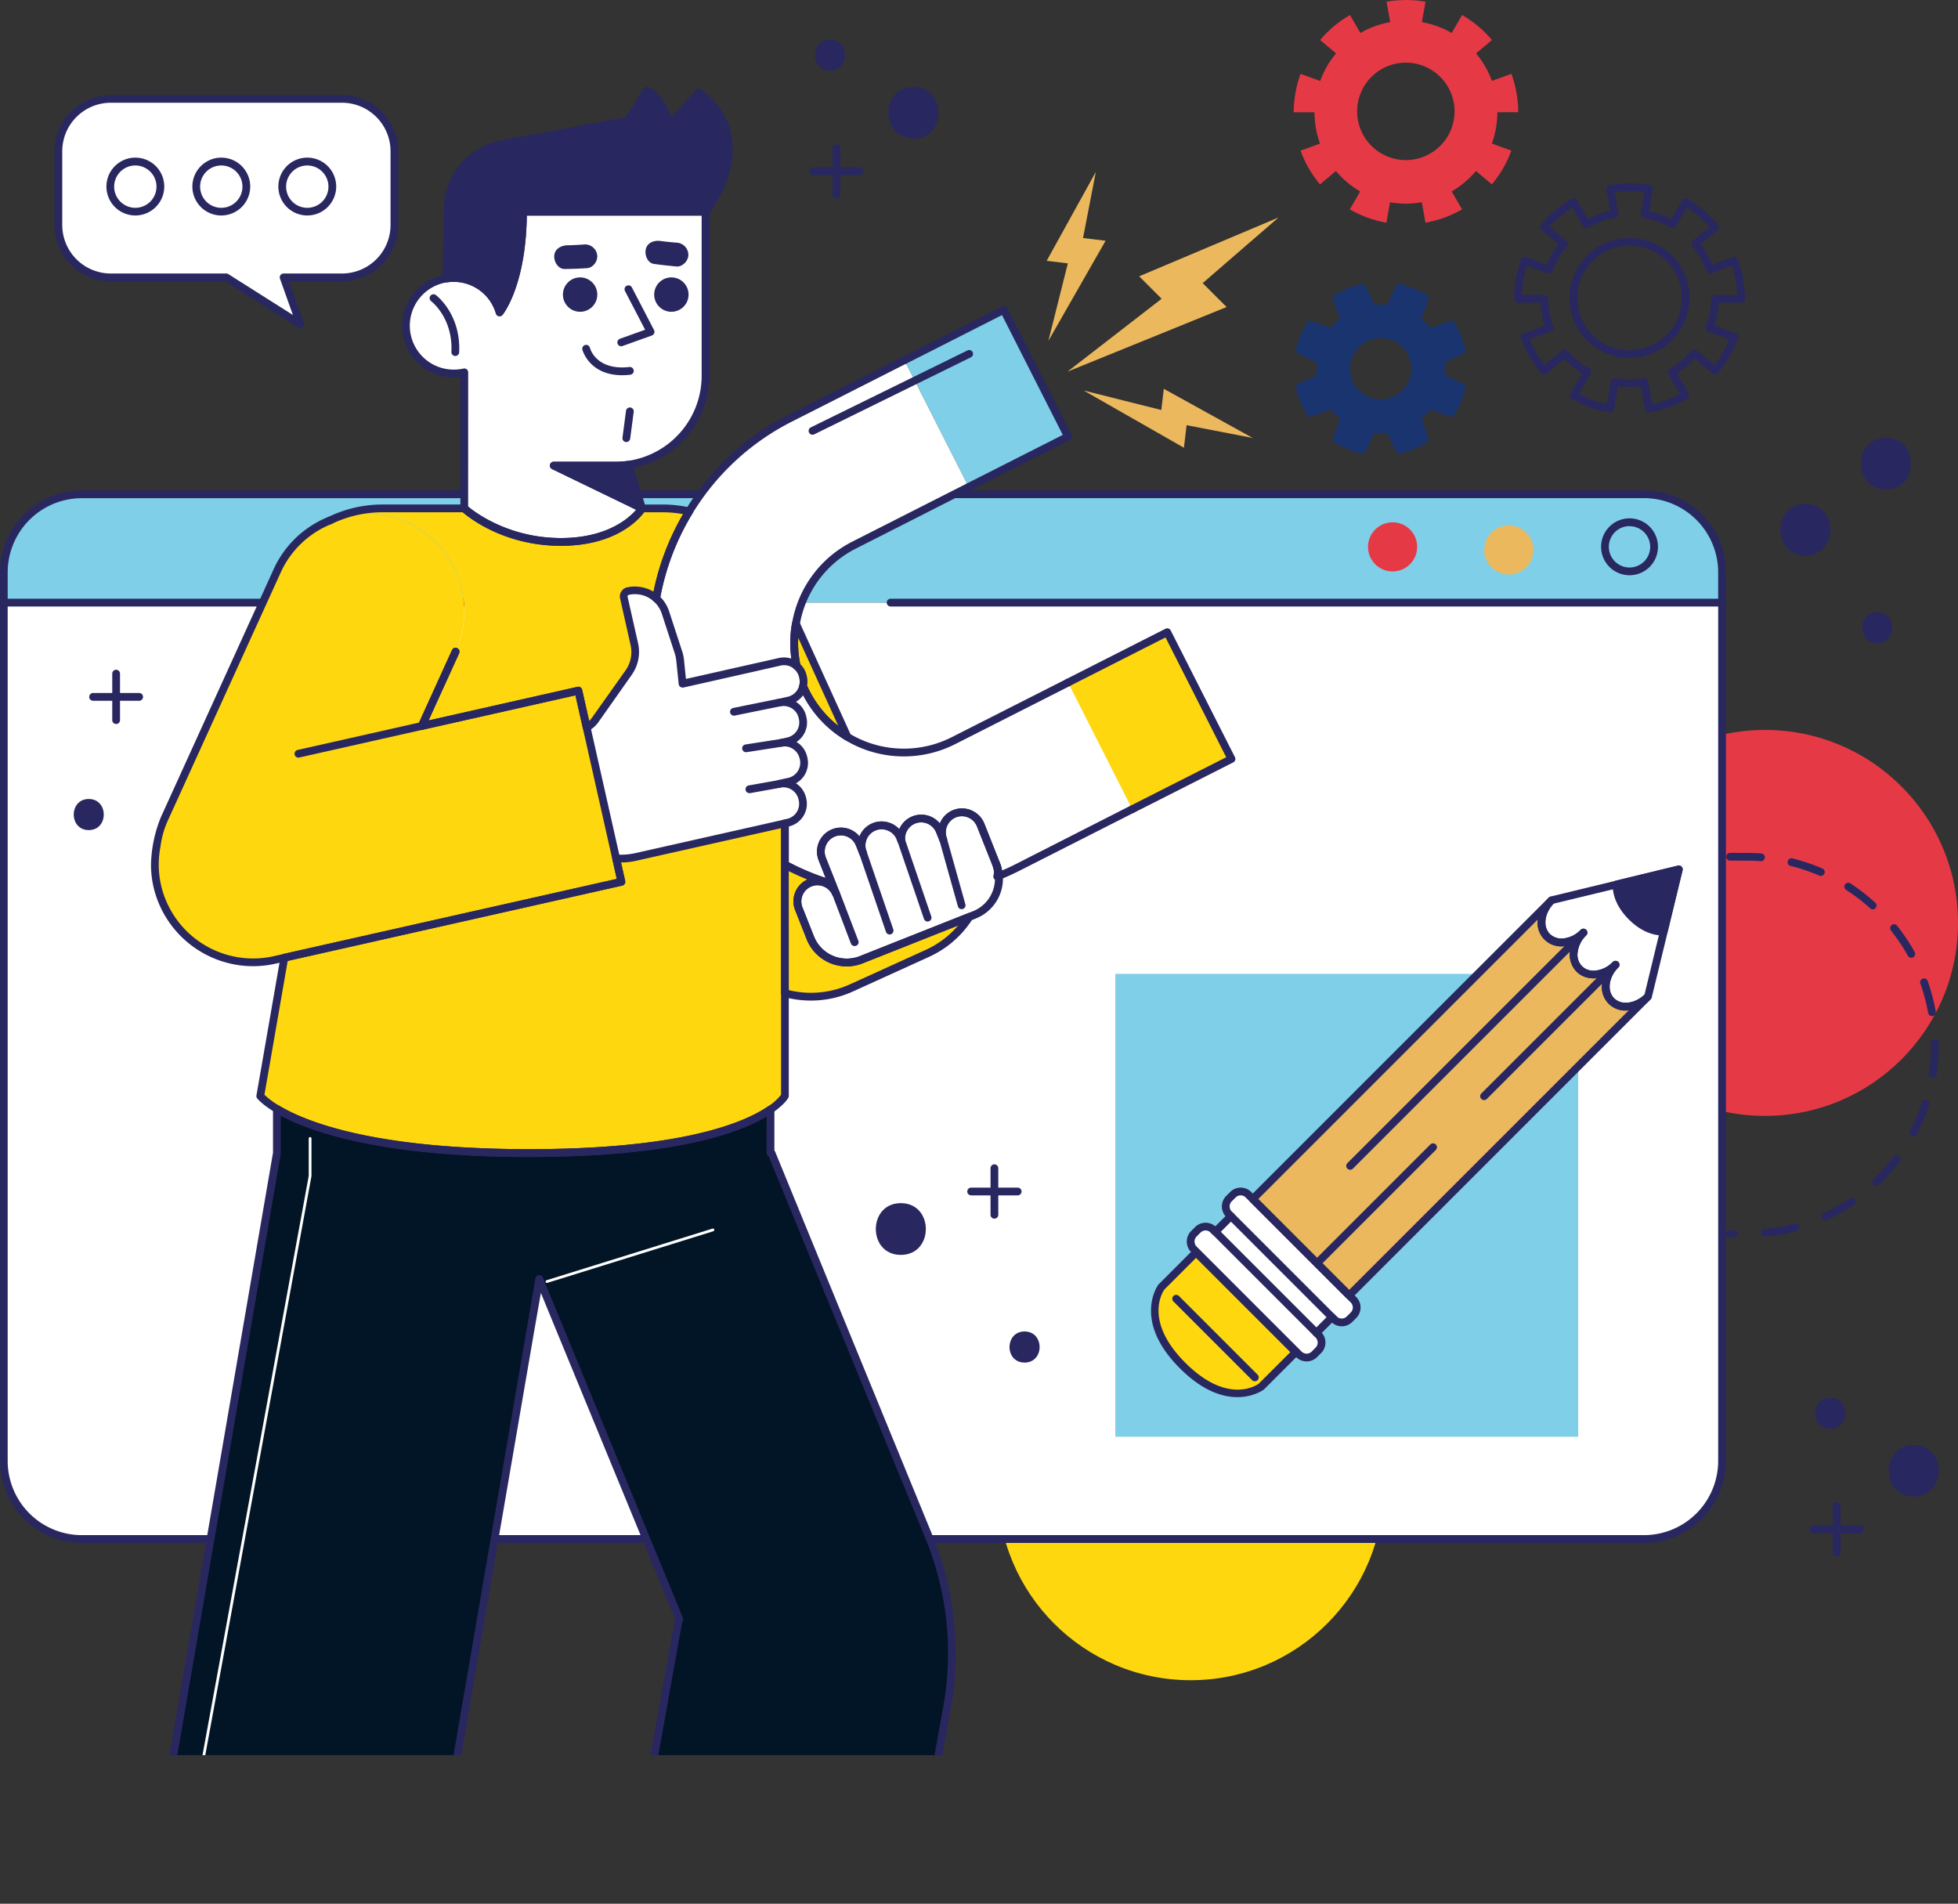 <svg xmlns="http://www.w3.org/2000/svg" xmlns:xlink="http://www.w3.org/1999/xlink" viewBox="0 0 1070.38 1040.7"><rect x="0" y="0" width="1070.38" height="1040.7" fill="#333333" stroke="none"/><defs><style>.cls-1,.cls-11{fill:none;}.cls-2{fill:#ffd70f;}.cls-3{fill:#e63946;}.cls-4{fill:#7ecfe7;}.cls-5{fill:#fff;}.cls-6{fill:#29275f;}.cls-7{fill:#ecb85e;}.cls-8{fill:#1a346f;}.cls-9{clip-path:url(#clip-path);}.cls-10{fill:#021526;}.cls-11{stroke:#fff;stroke-linecap:round;stroke-linejoin:round;stroke-width:1.5px;}</style><clipPath id="clip-path" transform="translate(-64.02 -120.54)"><polygon class="cls-1" points="1919.95 0.03 1919.95 1079.97 1919.93 1080 0 1080 0 0 1919.93 0 1919.95 0.03"/></clipPath></defs><g id="OBJECTS"><circle class="cls-2" cx="650.9" cy="813.01" r="105.49"/><circle class="cls-3" cx="964.89" cy="504.52" r="105.49"/><path class="cls-4" d="M1005.41,433.39V450H66.14V433.39a42.66,42.66,0,0,1,42.64-42.67h854A42.66,42.66,0,0,1,1005.41,433.39Z" transform="translate(-64.02 -120.54)"/><path class="cls-5" d="M1005.41,450V919.21a42.66,42.66,0,0,1-42.67,42.64h-854a42.65,42.65,0,0,1-42.64-42.64V450Z" transform="translate(-64.02 -120.54)"/><path class="cls-6" d="M962.74,964h-854A44.81,44.81,0,0,1,64,919.21V433.39a44.82,44.82,0,0,1,44.76-44.79h854a44.84,44.84,0,0,1,44.79,44.79V919.21A44.82,44.82,0,0,1,962.74,964Zm-854-571.13a40.58,40.58,0,0,0-40.52,40.55V919.21a40.57,40.57,0,0,0,40.52,40.52h854a40.58,40.58,0,0,0,40.55-40.52V433.39a40.6,40.6,0,0,0-40.55-40.55Z" transform="translate(-64.02 -120.54)"/><path class="cls-6" d="M1005.41,452.09H550.9a2.12,2.12,0,0,1,0-4.24h454.51a2.12,2.12,0,1,1,0,4.24Z" transform="translate(-64.02 -120.54)"/><path class="cls-6" d="M349,452.09H66.14a2.12,2.12,0,0,1,0-4.24H349a2.12,2.12,0,0,1,0,4.24Z" transform="translate(-64.02 -120.54)"/><circle class="cls-3" cx="761.29" cy="298.95" r="13.43"/><path class="cls-6" d="M954.84,435a15.55,15.55,0,1,1,15.55-15.54A15.56,15.56,0,0,1,954.84,435Zm0-26.85a11.31,11.31,0,1,0,11.3,11.31A11.32,11.32,0,0,0,954.84,408.19Z" transform="translate(-64.02 -120.54)"/><circle class="cls-7" cx="824.83" cy="300.65" r="13.43"/><rect class="cls-4" x="673.72" y="652.92" width="253.04" height="253.04" transform="translate(1536.47 1438.34) rotate(180)"/><path class="cls-5" d="M912.27,612.62l-.2.2c-6.1,6.1-7.11,15-2.26,19.81s13.71,3.84,19.81-2.26c-6.1,6.1-7.1,15-2.25,19.82s13.71,3.84,19.81-2.25c-6.1,6.09-7.1,15-2.26,19.8s13.72,3.85,19.82-2.24l.2-.21v0l16.84-69.48-67.47,16.36Z" transform="translate(-64.02 -120.54)"/><path class="cls-5" d="M737,785.36l-8.54,8.54-1.08-1.08a6,6,0,0,0-8.51,0L716.67,795a6,6,0,0,0,0,8.5l57.41,57.41a6,6,0,0,0,8.49,0l2.16-2.16a6,6,0,0,0,0-8.5l-1.08-1.07,8.54-8.54,1.07,1.07a6,6,0,0,0,8.51,0l2.15-2.15a6,6,0,0,0,0-8.49l-57.4-57.41a6,6,0,0,0-8.49,0l-2.16,2.15a6.05,6.05,0,0,0,0,8.51Z" transform="translate(-64.02 -120.54)"/><path class="cls-7" d="M912.06,612.81,748.88,776l52.68,52.68L964.74,665.5c-6.1,6.09-15,7.1-19.82,2.24s-3.84-13.71,2.26-19.8c-6.1,6.09-15,7.1-19.81,2.25s-3.85-13.72,2.25-19.82c-6.1,6.1-15,7.12-19.81,2.26s-3.84-13.71,2.26-19.81Z" transform="translate(-64.02 -120.54)"/><path class="cls-6" d="M947.86,604s-1.32,8.27,8.06,17.65c9.13,9.13,17.21,8.12,17.64,8.07l8.2-33.85,0-.09Z" transform="translate(-64.02 -120.54)"/><path class="cls-2" d="M717.84,805.18,699,824.05s-13.65,17.78,11.55,43,43,11.56,43,11.56l18.87-18.88Z" transform="translate(-64.02 -120.54)"/><path class="cls-6" d="M952.76,672.94a12.92,12.92,0,0,1-9.34-3.7,13.27,13.27,0,0,1-3.58-11.17,17.43,17.43,0,0,1,.81-3.61c-5.42,1.79-11.07.94-14.78-2.76a13.34,13.34,0,0,1-3.59-11.19,18,18,0,0,1,.8-3.59,18,18,0,0,1-3.59.8A12.85,12.85,0,0,1,904.72,623a19.92,19.92,0,0,1,5.85-11.63l.21-.21a2.07,2.07,0,0,1,1-.55l69.52-16.85a2.13,2.13,0,0,1,2.57,2.56L967,665.75a2.26,2.26,0,0,1-.57,1l-.2.2a19.83,19.83,0,0,1-11.64,5.83A14.41,14.41,0,0,1,952.76,672.94Zm-4.08-23.51c-5.26,5.26-6.27,12.8-2.26,16.81a9.15,9.15,0,0,0,7.7,2.38,15.6,15.6,0,0,0,8.91-4.41l15.88-65.56-65.56,15.89c-5.06,5.24-6,12.63-2,16.59a9.15,9.15,0,0,0,7.7,2.37,15.55,15.55,0,0,0,9.11-4.63,2.12,2.12,0,0,1,3,3A15.56,15.56,0,0,0,926.5,641a8.61,8.61,0,0,0,10.06,10.07,15.66,15.66,0,0,0,9.12-4.63,2.14,2.14,0,0,1,3,0,2.1,2.1,0,0,1,.62,1.5A2.07,2.07,0,0,1,948.68,649.43Z" transform="translate(-64.02 -120.54)"/><path class="cls-6" d="M778.32,864.77a8.1,8.1,0,0,1-5.74-2.38L715.17,805a8.16,8.16,0,0,1,0-11.5l2.15-2.15a8.14,8.14,0,0,1,11.07-.42l5.57-5.56a8.16,8.16,0,0,1,.41-11.08l2.16-2.15a8.14,8.14,0,0,1,11.49,0l57.4,57.41a8.14,8.14,0,0,1,0,11.49l-2.15,2.15a8.06,8.06,0,0,1-5.76,2.38h0a8.06,8.06,0,0,1-5.3-2l-5.57,5.57a8.16,8.16,0,0,1-.42,11.07l-2.16,2.15A8.11,8.11,0,0,1,778.32,864.77Zm-55.24-71.59a3.9,3.9,0,0,0-2.76,1.15l-2.15,2.15a3.91,3.91,0,0,0,0,5.5l57.41,57.41a3.89,3.89,0,0,0,5.49,0l2.16-2.16a3.9,3.9,0,0,0,0-5.5l-1.08-1.07a2.14,2.14,0,0,1,0-3l8.54-8.54a2.12,2.12,0,0,1,3,0l1.07,1.07a3.86,3.86,0,0,0,2.75,1.13h0a3.84,3.84,0,0,0,2.76-1.14l2.15-2.15a3.88,3.88,0,0,0,0-5.49L745,775.13a3.88,3.88,0,0,0-5.48,0l-2.16,2.15a3.91,3.91,0,0,0,0,5.51l1.08,1.08a2.12,2.12,0,0,1,0,3l-8.53,8.54a2.12,2.12,0,0,1-1.5.62h0a2.12,2.12,0,0,1-1.5-.62l-1.08-1.08A3.87,3.87,0,0,0,723.08,793.18Z" transform="translate(-64.02 -120.54)"/><path class="cls-6" d="M801.56,830.8a2.07,2.07,0,0,1-1.5-.62L747.37,777.5a2.14,2.14,0,0,1,0-3L910.56,611.31a2.13,2.13,0,0,1,2.88-.11h0a2.16,2.16,0,0,1,.74,1.53,2.11,2.11,0,0,1-.62,1.58c-5.26,5.26-6.27,12.8-2.26,16.81a9.15,9.15,0,0,0,7.7,2.37,15.55,15.55,0,0,0,9.11-4.63,2.12,2.12,0,0,1,3,3A15.56,15.56,0,0,0,926.5,641a9.15,9.15,0,0,0,2.37,7.7c4,4,11.55,3,16.81-2.26a2.14,2.14,0,0,1,3,0,2.1,2.1,0,0,1,.62,1.5,2.07,2.07,0,0,1-.62,1.5c-5.26,5.26-6.27,12.8-2.26,16.81s11.56,3,16.82-2.24a2.12,2.12,0,0,1,3.62,1.5,2.15,2.15,0,0,1-.62,1.5L803.06,830.18A2.1,2.1,0,0,1,801.56,830.8ZM751.88,776l49.68,49.68L954.4,672.84a12.81,12.81,0,0,1-14.56-14.77,17.43,17.43,0,0,1,.81-3.61c-5.42,1.79-11.07.94-14.78-2.76a13.34,13.34,0,0,1-3.59-11.19,18,18,0,0,1,.8-3.59,18,18,0,0,1-3.59.8,12.83,12.83,0,0,1-14.79-14.55Z" transform="translate(-64.02 -120.54)"/><path class="cls-6" d="M972.48,631.88c-3.1,0-10.28-1-18.06-8.75-10-10-8.72-19.1-8.65-19.48a2.11,2.11,0,0,1,1.59-1.73l33.93-8.22a2.12,2.12,0,0,1,2,.59,2.15,2.15,0,0,1,.5,2.07l-8.21,33.84a2.1,2.1,0,0,1-1.82,1.61A11.55,11.55,0,0,1,972.48,631.88Zm-22.56-26.21c.11,2.5,1.16,8.12,7.5,14.46s11.88,7.36,14.46,7.49l7-29Z" transform="translate(-64.02 -120.54)"/><path class="cls-6" d="M740.46,884.29c-8.07,0-19-3.3-31.44-15.76-26.21-26.22-11.88-45.58-11.73-45.78l19.05-19.07a2.12,2.12,0,0,1,3,0l54.54,54.53a2.12,2.12,0,0,1,0,3L755,880.09C754.8,880.26,749.36,884.29,740.46,884.29Zm-39.87-58.86c-1.1,1.54-11.33,17.34,11.43,40.09s38.56,12.55,40.1,11.45l17.26-17.26-51.54-51.53Z" transform="translate(-64.02 -120.54)"/><path class="cls-6" d="M875.33,721.91a2.12,2.12,0,0,1-1.5-3.62l71.85-71.86a2.12,2.12,0,0,1,3,3l-71.85,71.86A2.15,2.15,0,0,1,875.33,721.91Z" transform="translate(-64.02 -120.54)"/><path class="cls-6" d="M784,813.24a2.12,2.12,0,0,1-1.5-3.62l63.44-63.44a2.12,2.12,0,0,1,3,3L785.5,812.62A2.15,2.15,0,0,1,784,813.24Z" transform="translate(-64.02 -120.54)"/><path class="cls-6" d="M802.11,760a2.12,2.12,0,0,1-1.51-3.62L928.12,628.87a2.12,2.12,0,0,1,3,3L803.61,759.39A2.15,2.15,0,0,1,802.11,760Z" transform="translate(-64.02 -120.54)"/><path class="cls-6" d="M793.27,843.81a2.15,2.15,0,0,1-1.5-.62l-56.33-56.33a2.12,2.12,0,0,1,3-3l56.33,56.33a2.12,2.12,0,0,1-1.5,3.62Z" transform="translate(-64.02 -120.54)"/><path class="cls-6" d="M783.67,851.28a2.15,2.15,0,0,1-1.51-.62l-56.33-56.34a2.12,2.12,0,0,1,3-3l56.34,56.34a2.12,2.12,0,0,1-1.5,3.62Z" transform="translate(-64.02 -120.54)"/><path class="cls-6" d="M750,875.62a2.15,2.15,0,0,1-1.5-.62l-43-43a2.12,2.12,0,0,1,3-3l43,43a2.12,2.12,0,0,1-1.5,3.62Z" transform="translate(-64.02 -120.54)"/><path class="cls-8" d="M854,322.12a35.17,35.17,0,0,0-.18-3.58v0a72.79,72.79,0,0,0,11.59-5.65,47.74,47.74,0,0,0-7.1-17.13,75.72,75.72,0,0,0-12.19,4.19,36.76,36.76,0,0,0-5.1-5.11,73.45,73.45,0,0,0,4.2-12.18,47.32,47.32,0,0,0-17.14-7.08,75.68,75.68,0,0,0-5.64,11.57c-1.2-.12-2.4-.18-3.61-.18a36.06,36.06,0,0,0-3.61.18,75.68,75.68,0,0,0-5.64-11.57,47.32,47.32,0,0,0-17.14,7.08,73.45,73.45,0,0,0,4.2,12.18,36.22,36.22,0,0,0-5.1,5.11,74.47,74.47,0,0,0-12.19-4.19,47.39,47.39,0,0,0-7.1,17.13,73.58,73.58,0,0,0,11.58,5.65c-.11,1.17-.17,2.39-.17,3.6s.06,2.44.17,3.61a75.37,75.37,0,0,0-11.58,5.65,47.31,47.31,0,0,0,7.1,17.13,74.47,74.47,0,0,0,12.19-4.19,36.76,36.76,0,0,0,5.1,5.11,73.45,73.45,0,0,0-4.2,12.18,47.72,47.72,0,0,0,17.14,7.1,75.83,75.83,0,0,0,5.64-11.59,36.06,36.06,0,0,0,3.61.18c1.21,0,2.41-.06,3.61-.18a75.83,75.83,0,0,0,5.64,11.59,47.72,47.72,0,0,0,17.14-7.1,73.45,73.45,0,0,0-4.2-12.18,37.32,37.32,0,0,0,5.1-5.11,75.72,75.72,0,0,0,12.19,4.19,47.67,47.67,0,0,0,7.1-17.13,74.54,74.54,0,0,0-11.59-5.65A35.62,35.62,0,0,0,854,322.12Zm-51.93,0a16.76,16.76,0,1,1,16.76,16.77A16.77,16.77,0,0,1,802.05,322.12Z" transform="translate(-64.02 -120.54)"/><path class="cls-6" d="M944.26,346.09a2.33,2.33,0,0,1-.37,0,63,63,0,0,1-20.6-7.51,2.08,2.08,0,0,1-1-1.28,2.13,2.13,0,0,1,.21-1.62l6.36-11a48.7,48.7,0,0,1-9.7-8l-9.7,8.14a2.19,2.19,0,0,1-1.55.49,2.14,2.14,0,0,1-1.44-.76,63.17,63.17,0,0,1-10.93-19,2.11,2.11,0,0,1,1.27-2.71l11.68-4.26A47.82,47.82,0,0,1,906.19,286H893.81a2.09,2.09,0,0,1-1.5-.63,2.13,2.13,0,0,1-.62-1.51,64.27,64.27,0,0,1,3.86-21.58,2.12,2.12,0,0,1,2.72-1.26l11.38,4.14a48.31,48.31,0,0,1,6.3-11.14l-9.21-7.74a2.12,2.12,0,0,1-.27-3,61.55,61.55,0,0,1,16.81-14.08,2.11,2.11,0,0,1,2.9.77l5.94,10.26a47.78,47.78,0,0,1,12.1-4.43l-2.05-11.66a2.14,2.14,0,0,1,1.81-2.47l1.64-.24a35.22,35.22,0,0,1,3.8-.47l5.32-.26,5.51.26a35.28,35.28,0,0,1,3.82.47c.55.08,1.09.17,1.64.24a2.13,2.13,0,0,1,1.43.86,2.1,2.1,0,0,1,.37,1.61l-2,11.66a47.85,47.85,0,0,1,12.09,4.43L983.5,230a2.12,2.12,0,0,1,2.9-.77,61.55,61.55,0,0,1,16.81,14.08,2.1,2.1,0,0,1-.27,3l-9.21,7.74a47.59,47.59,0,0,1,6.3,11.14l11.38-4.14a2.12,2.12,0,0,1,2.72,1.26,64.27,64.27,0,0,1,3.86,21.58,2.12,2.12,0,0,1-.61,1.51,2.09,2.09,0,0,1-1.51.63h-12.38a47.81,47.81,0,0,1-2.3,12.48l11.68,4.26a2.11,2.11,0,0,1,1.26,2.71,63.14,63.14,0,0,1-10.92,19,2.11,2.11,0,0,1-3,.27l-9.71-8.14a48.93,48.93,0,0,1-9.69,8l6.35,11a2.11,2.11,0,0,1-.77,2.9,63.21,63.21,0,0,1-20.6,7.51,2.13,2.13,0,0,1-2.47-1.72l-2.21-12.6a48,48,0,0,1-12.56,0l-2.21,12.6a2.11,2.11,0,0,1-.87,1.37A2.16,2.16,0,0,1,944.26,346.09Zm-17-10.19a58.82,58.82,0,0,0,15.27,5.56l2.2-12.51a2.12,2.12,0,0,1,2.46-1.72,44.11,44.11,0,0,0,15.29,0,2.11,2.11,0,0,1,2.45,1.72l2.2,12.51a58.76,58.76,0,0,0,15.28-5.56L976.1,325a2.13,2.13,0,0,1-.22-1.62,2.16,2.16,0,0,1,1-1.29,44.49,44.49,0,0,0,11.8-9.78,2.11,2.11,0,0,1,3-.25l9.62,8.07a59,59,0,0,0,8.1-14.09l-11.61-4.23a2.16,2.16,0,0,1-1.21-1.11,2.14,2.14,0,0,1,0-1.63,44.12,44.12,0,0,0,2.8-15.14,2.12,2.12,0,0,1,2.12-2.11h12.26a59.74,59.74,0,0,0-2.85-16l-11.33,4.13a2.1,2.1,0,0,1-1.63-.07,2.16,2.16,0,0,1-1.1-1.22,44,44,0,0,0-7.62-13.52,2.11,2.11,0,0,1,.27-3l9.14-7.68A57.61,57.61,0,0,0,986.09,234l-5.9,10.2a2.12,2.12,0,0,1-2.91.77,43.8,43.8,0,0,0-14.63-5.36,2.12,2.12,0,0,1-1.72-2.46l2-11.56a28.25,28.25,0,0,0-2.92-.35l-5.3-.26-5.11.26a28.4,28.4,0,0,0-2.91.35l2,11.56a2.13,2.13,0,0,1-.36,1.59,2.1,2.1,0,0,1-1.37.87A43.88,43.88,0,0,0,932.4,245a2.13,2.13,0,0,1-2.91-.77l-5.9-10.2a57.61,57.61,0,0,0-12.48,10.42l9.14,7.68a2.11,2.11,0,0,1,.28,3,44.1,44.1,0,0,0-7.63,13.52,2.14,2.14,0,0,1-1.09,1.22,2.17,2.17,0,0,1-1.64.07l-11.33-4.13a60.2,60.2,0,0,0-2.85,16h12.26a2.13,2.13,0,0,1,2.13,2.11,43.61,43.61,0,0,0,2.8,15.14,2.1,2.1,0,0,1-.06,1.63,2.18,2.18,0,0,1-1.2,1.11L900.3,306a59.34,59.34,0,0,0,8.1,14.09L918,312a2.12,2.12,0,0,1,3,.25,44.69,44.69,0,0,0,11.81,9.78,2.13,2.13,0,0,1,.78,2.91Zm27.57-19.67a32.81,32.81,0,1,1,32.82-32.82A32.85,32.85,0,0,1,954.84,316.23Zm0-61.37a28.57,28.57,0,1,0,28.58,28.55A28.59,28.59,0,0,0,954.84,254.86Z" transform="translate(-64.02 -120.54)"/><path class="cls-3" d="M882.58,181.89H894a62.63,62.63,0,0,0-3.75-21l-10.65,3.89a49.87,49.87,0,0,0-8.68-15.05l8.7-7.3a60.79,60.79,0,0,0-16.32-13.67l-5.67,9.81a50,50,0,0,0-16.32-5.93l2-11.16c-1.79-.25-3.53-.61-5.31-.71l-5.34-.26-5.34.26c-1.79.1-3.55.46-5.31.71l2,11.16a50.12,50.12,0,0,0-16.32,5.93l-5.67-9.81a60.64,60.64,0,0,0-16.32,13.67l8.71,7.3a49.66,49.66,0,0,0-8.68,15.05L775,160.92a62.39,62.39,0,0,0-3.76,21h11.39a50.07,50.07,0,0,0,3,17.12L775,202.89a61.52,61.52,0,0,0,10.62,18.44l8.71-7.31a50.43,50.43,0,0,0,13.28,11.17L801.92,235a62.21,62.21,0,0,0,20,7.28l2-11.19a49.37,49.37,0,0,0,17.37,0l2,11.19a62.24,62.24,0,0,0,20-7.28l-5.69-9.83A50,50,0,0,0,870.89,214l8.7,7.31a61.55,61.55,0,0,0,10.63-18.44L879.57,199A50.07,50.07,0,0,0,882.58,181.89Zm-50,26.16a26.63,26.63,0,1,1,26.61-26.64A26.64,26.64,0,0,1,832.6,208.05Z" transform="translate(-64.02 -120.54)"/><polygon class="cls-7" points="698.91 118.9 657.47 154.77 670.55 167.84 583.58 203.15 635.03 163.32 622.75 151.05 698.91 118.9"/><polygon class="cls-7" points="684.82 239.42 648.68 232.43 647.21 244.76 592.46 213.49 634.85 224.13 636.23 212.55 684.82 239.42"/><polygon class="cls-7" points="599.05 93.99 592.06 130.13 604.39 131.61 573.12 186.35 583.76 143.97 572.18 142.58 599.05 93.99"/><path class="cls-5" d="M279.66,203.23v40.3A28.73,28.73,0,0,1,251,272.17H219.07l9.15,25.66-40.51-25.66H124.57a28.73,28.73,0,0,1-28.64-28.64v-40.3a28.73,28.73,0,0,1,28.64-28.64H251A28.73,28.73,0,0,1,279.66,203.23Z" transform="translate(-64.02 -120.54)"/><path class="cls-6" d="M228.22,300a2.13,2.13,0,0,1-1.14-.33l-40-25.33H124.57a30.8,30.8,0,0,1-30.76-30.76v-40.3a30.8,30.8,0,0,1,30.76-30.76H251a30.8,30.8,0,0,1,30.77,30.76v40.3A30.8,30.8,0,0,1,251,274.29H222.08l8.14,22.83a2.13,2.13,0,0,1-.68,2.37A2.08,2.08,0,0,1,228.22,300ZM124.57,176.71a26.55,26.55,0,0,0-26.52,26.52v40.3a26.55,26.55,0,0,0,26.52,26.52h63.14a2,2,0,0,1,1.13.33l35.31,22.36-7.08-19.86a2.13,2.13,0,0,1,2-2.83H251a26.55,26.55,0,0,0,26.52-26.52v-40.3A26.55,26.55,0,0,0,251,176.71Z" transform="translate(-64.02 -120.54)"/><path class="cls-6" d="M138,238.33a15.81,15.81,0,1,1,15.82-15.81A15.82,15.82,0,0,1,138,238.33ZM138,211a11.57,11.57,0,1,0,11.57,11.57A11.58,11.58,0,0,0,138,211Z" transform="translate(-64.02 -120.54)"/><path class="cls-6" d="M185,238.33a15.81,15.81,0,1,1,15.81-15.81A15.83,15.83,0,0,1,185,238.33ZM185,211a11.57,11.57,0,1,0,11.56,11.57A11.58,11.58,0,0,0,185,211Z" transform="translate(-64.02 -120.54)"/><path class="cls-6" d="M232,238.33a15.81,15.81,0,1,1,15.81-15.81A15.82,15.82,0,0,1,232,238.33ZM232,211a11.57,11.57,0,1,0,11.57,11.57A11.58,11.58,0,0,0,232,211Z" transform="translate(-64.02 -120.54)"/><path class="cls-6" d="M607.63,786.72a2.12,2.12,0,0,1-2.12-2.13V759.16a2.12,2.12,0,0,1,4.24,0v25.43A2.12,2.12,0,0,1,607.63,786.72Z" transform="translate(-64.02 -120.54)"/><path class="cls-6" d="M620.35,774H594.92a2.12,2.12,0,1,1,0-4.24h25.43a2.12,2.12,0,0,1,0,4.24Z" transform="translate(-64.02 -120.54)"/><path class="cls-6" d="M127.51,516.33a2.12,2.12,0,0,1-2.12-2.12V488.78a2.12,2.12,0,1,1,4.24,0v25.43A2.12,2.12,0,0,1,127.51,516.33Z" transform="translate(-64.02 -120.54)"/><path class="cls-6" d="M140.23,503.62H114.79a2.13,2.13,0,0,1,0-4.25h25.44a2.13,2.13,0,0,1,0,4.25Z" transform="translate(-64.02 -120.54)"/><path class="cls-6" d="M112.54,557.32c-10.92,0-10.94,17,0,17S123.48,557.32,112.54,557.32Z" transform="translate(-64.02 -120.54)"/><path class="cls-6" d="M1068.09,971.41a2.12,2.12,0,0,1-2.12-2.12V943.86a2.12,2.12,0,0,1,4.24,0v25.43A2.12,2.12,0,0,1,1068.09,971.41Z" transform="translate(-64.02 -120.54)"/><path class="cls-6" d="M1080.8,958.7h-25.43a2.13,2.13,0,0,1,0-4.25h25.43a2.13,2.13,0,1,1,0,4.25Z" transform="translate(-64.02 -120.54)"/><path class="cls-6" d="M1064.59,884.59c-10.92,0-10.94,17,0,17S1075.54,884.59,1064.59,884.59Z" transform="translate(-64.02 -120.54)"/><path class="cls-6" d="M1110.21,910.39c-18.2,0-18.23,28.29,0,28.29S1128.45,910.39,1110.21,910.39Z" transform="translate(-64.02 -120.54)"/><path class="cls-6" d="M1090.26,455.15c-10.93,0-11,17,0,17S1101.2,455.15,1090.26,455.15Z" transform="translate(-64.02 -120.54)"/><path class="cls-6" d="M1050.93,396c-18.21,0-18.24,28.29,0,28.29S1069.16,396,1050.93,396Z" transform="translate(-64.02 -120.54)"/><path class="cls-6" d="M1095,359.82c-18.21,0-18.24,28.3,0,28.3S1113.21,359.82,1095,359.82Z" transform="translate(-64.02 -120.54)"/><path class="cls-6" d="M624.12,848.4c-10.93,0-11,17,0,17S635.06,848.4,624.12,848.4Z" transform="translate(-64.02 -120.54)"/><path class="cls-6" d="M556.47,778.25c-18.21,0-18.24,28.29,0,28.29S574.71,778.25,556.47,778.25Z" transform="translate(-64.02 -120.54)"/><g class="cls-9"><polygon class="cls-2" points="638.1 345.59 673.23 414.86 618.9 442.39 583.78 373.14 638.1 345.59"/><path class="cls-5" d="M682.92,562.94l-62.55,31.73q-5.11,2.61-10.36,4.72a20.49,20.49,0,0,0-.87-4.74,10.41,10.41,0,0,0-.41-1.27l-.17-.43-8.51-21.44a10.79,10.79,0,0,0-5-5.59,10.95,10.95,0,0,0-15.45,13.49l-1.79-4.48a11,11,0,0,0-21.11,5l-.52-1.3a11,11,0,0,0-14.23-6.14,11,11,0,0,0-6.16,14.23L533.91,582a11,11,0,0,0-20.39,8.1l5.42,13.68a135.46,135.46,0,0,1-25.86-10.64v-22.5l1.7-.39a10.57,10.57,0,0,0,8-12.6l-.13-.59a9.69,9.69,0,0,0-.52-1.63,10.57,10.57,0,0,0-9-6.58,9.89,9.89,0,0,0-3.05.22l3.05-.67,2.33-.53a10.55,10.55,0,0,0,8-12.57l-.15-.61a10.57,10.57,0,0,0-10.14-8.23,12.71,12.71,0,0,0-1.83.13l1.83-.41,1.81-.42a10.56,10.56,0,0,0,7.94-12.58l-.13-.63a10.56,10.56,0,0,0-9.62-8.18,10.42,10.42,0,0,0-3,.24l3-.68,2-.45a10.47,10.47,0,0,0,7.93-7.88c.5,1.15,1,2.31,1.63,3.46a60,60,0,0,0,80.59,26.36l62.54-31.71Z" transform="translate(-64.02 -120.54)"/><polygon class="cls-4" points="548.74 169.38 583.89 238.65 529.54 266.2 494.42 196.93 548.74 169.38"/><path class="cls-5" d="M610,599.39a21.39,21.39,0,0,1-13.45,21.31l-2.63,1-40.67,16.13-18.48,7.33a21.4,21.4,0,0,1-27.77-12l-2-5.07-4.29-10.84a11,11,0,0,1,20.22-8.51l-2-5-5.42-13.68a11,11,0,0,1,20.39-8.1l1.87,4.72a11,11,0,0,1,6.16-14.23,11,11,0,0,1,14.23,6.14l.52,1.3a11,11,0,0,1,21.11-5l1.79,4.48A10.95,10.95,0,0,1,595,565.92a10.79,10.79,0,0,1,5,5.59L608.56,593c.21.56.41,1.13.58,1.7a10.67,10.67,0,0,1,.35,2.74,11.65,11.65,0,0,1-.24,2.3A8,8,0,0,0,610,599.39Z" transform="translate(-64.02 -120.54)"/><path class="cls-5" d="M610,599.39a8,8,0,0,1-.76.3,11.65,11.65,0,0,0,.24-2.3,10.67,10.67,0,0,0-.35-2.74A20.49,20.49,0,0,1,610,599.39Z" transform="translate(-64.02 -120.54)"/><path class="cls-5" d="M609.14,594.65c-.17-.57-.37-1.14-.58-1.7l.17.43A10.41,10.41,0,0,1,609.14,594.65Z" transform="translate(-64.02 -120.54)"/><path class="cls-2" d="M553.26,637.87l40.67-16.13a53,53,0,0,1-22.92,20l-41.59,18.91a53.08,53.08,0,0,1-36.34,2.83V593.12a135.46,135.46,0,0,0,25.86,10.64l2,5a11,11,0,0,0-20.22,8.51L505,628.14l2,5.07a21.4,21.4,0,0,0,27.77,12Z" transform="translate(-64.02 -120.54)"/><path class="cls-5" d="M593.56,386.74,531,418.47a60.11,60.11,0,0,0-31.47,66.18,10.38,10.38,0,0,0-6.46-2.59,11.22,11.22,0,0,0-2.74.24l-53.19,12-1.35-13.1a19.71,19.71,0,0,0-.87-4l-7.1-21.77a17.31,17.31,0,0,0-5.09-7.74,138.22,138.22,0,0,1,17.37-46.42c.24-.4.46-.79.72-1.18a136.75,136.75,0,0,1,55.06-50.86l62.55-31.73Z" transform="translate(-64.02 -120.54)"/><path class="cls-10" d="M571.86,960.77a167,167,0,0,1,9.88,93l-18.89,105.38H407.57l27.49-153.3.3-.11v0L370.53,848.14,358.82,819.7,354,848.14l-53.45,311H145.2l70.18-408.26V726.7c15.22,9.21,53,24.16,138,24.16,84,0,118.48-14.62,131.82-23.83v23.83h.57Z" transform="translate(-64.02 -120.54)"/><path class="cls-2" d="M499.15,461.37l28.21,62A59.69,59.69,0,0,1,504.66,499c-.59-1.15-1.13-2.31-1.63-3.46v0a10.08,10.08,0,0,0,0-4.7l-.13-.59a10.29,10.29,0,0,0-3.37-5.59,0,0,0,0,1,0,0A59.31,59.31,0,0,1,499.15,461.37Z" transform="translate(-64.02 -120.54)"/><path class="cls-5" d="M502.74,557.63a10.57,10.57,0,0,1-8,12.6l-1.7.39-24.77,5.57-.52-.46q-.33.36-.63.72L437,583.26l-25.24,5.68a37.23,37.23,0,0,1-10.88.81l-16.11-71.56a13.16,13.16,0,0,0,4.7-4.11l9.77-13.84,5.77-8.16,2.72-3.88a19.44,19.44,0,0,0,3.09-15.49L405,447.22a3,3,0,0,1,2.22-3.52,16.76,16.76,0,0,1,3.89-.44,17.55,17.55,0,0,1,11.6,4.4,17.31,17.31,0,0,1,5.09,7.74l7.1,21.77a19.71,19.71,0,0,1,.87,4l1.35,13.1,53.19-12a11.22,11.22,0,0,1,2.74-.24,10.38,10.38,0,0,1,6.46,2.59,0,0,0,0,0,0,0,10.29,10.29,0,0,1,3.37,5.59l.13.59a10.08,10.08,0,0,1,0,4.7v0a10.47,10.47,0,0,1-7.93,7.88l-2,.45-3,.68a10.42,10.42,0,0,1,3-.24,10.56,10.56,0,0,1,9.62,8.18l.13.63a10.56,10.56,0,0,1-7.94,12.58l-1.81.42-1.83.41a12.71,12.71,0,0,1,1.83-.13,10.57,10.57,0,0,1,10.14,8.23l.15.61a10.55,10.55,0,0,1-8,12.57l-2.33.53-3.05.67a9.89,9.89,0,0,1,3.05-.22,10.57,10.57,0,0,1,9,6.58,9.69,9.69,0,0,1,.52,1.63Z" transform="translate(-64.02 -120.54)"/><path class="cls-2" d="M493.08,570.62v149s-1.68,3.12-7.86,7.36c-13.34,9.21-47.79,23.83-131.82,23.83-85,0-122.8-15-138-24.16-6.77-4.09-9.07-7-9.07-7l13.14-75.6,184.27-41.5-2.89-12.82a37.23,37.23,0,0,0,10.88-.81L437,583.26l30.21-6.81,1.15-.26Z" transform="translate(-64.02 -120.54)"/><path class="cls-5" d="M468.31,576.19l-1.15.26q.3-.36.63-.72Z" transform="translate(-64.02 -120.54)"/><path class="cls-6" d="M446.09,171.13c34.59,26.64,3.64,65.14,3.64,65.14H349.9c0,39.13-12.75,55-12.75,55a26.18,26.18,0,0,0-19.33-18.17,25.83,25.83,0,0,0-5.74-.63,26.4,26.4,0,0,0-4,.3l.59-38.35a36.26,36.26,0,0,1,29.6-35.06l.61-.11,68.49-12.79,10.27-16.35c8.77,3.53,12.51,19.07,12.71,18.57S446.09,171.13,446.09,171.13Z" transform="translate(-64.02 -120.54)"/><path class="cls-5" d="M449.73,236.27v89.86a49.06,49.06,0,0,1-42,48.4,47.18,47.18,0,0,1-6.87.5H366.72L415,398.43s-11.19,18.35-44.38,18.35-52.84-18.35-52.84-18.35V324.09a26.43,26.43,0,0,1-5.74.63,26.12,26.12,0,0,1-4-51.93,26.4,26.4,0,0,1,4-.3,25.83,25.83,0,0,1,5.74.63,26.18,26.18,0,0,1,19.33,18.17s12.75-15.89,12.75-55Z" transform="translate(-64.02 -120.54)"/><path class="cls-2" d="M440.83,400.06c-.26.39-.48.78-.72,1.18a138.22,138.22,0,0,0-17.37,46.42,17.55,17.55,0,0,0-11.6-4.4,16.76,16.76,0,0,0-3.89.44,3,3,0,0,0-2.22,3.52l5.74,25.49a19.44,19.44,0,0,1-3.09,15.49L405,492.08l-5.77,8.16-9.77,13.84a13.16,13.16,0,0,1-4.7,4.11l-4.53-20.09L294.6,517.39l18.46-40.57a53.12,53.12,0,0,0,4.76-22,53.4,53.4,0,0,0-73.49-49.75,65.89,65.89,0,0,1,28.94-6.64h44.55s19.68,18.35,52.84,18.35S415,398.43,415,398.43h11.08A66.85,66.85,0,0,1,440.83,400.06Z" transform="translate(-64.02 -120.54)"/><path class="cls-6" d="M407.7,374.53l7.34,23.9L366.72,375h34.11A47.18,47.18,0,0,0,407.7,374.53Z" transform="translate(-64.02 -120.54)"/><path class="cls-2" d="M403.72,602.57,214,645.31a50.76,50.76,0,0,1-7.66,1.13A53.72,53.72,0,0,1,150,604.83a53,53,0,0,1-1.3-11.73,51.45,51.45,0,0,1,.91-9.71,52.74,52.74,0,0,1,4.33-15.34l54.8-120.5,6.86-15.06a53.61,53.61,0,0,1,2.76-5.27.07.07,0,0,1,0,0,53.35,53.35,0,0,1,25.95-22.11h0a53.54,53.54,0,0,1,68.73,71.75L294.6,517.39l85.59-19.29,4.53,20.09,16.11,71.56Z" transform="translate(-64.02 -120.54)"/><path class="cls-6" d="M682.92,565.06a2.13,2.13,0,0,1-1-4l52.43-26.57L701.18,469l-52.43,26.59a2.12,2.12,0,0,1-1.92-3.79l54.32-27.55a2.08,2.08,0,0,1,1.62-.12,2.11,2.11,0,0,1,1.24,1.05l35.12,69.28a2.12,2.12,0,0,1,.13,1.62,2.18,2.18,0,0,1-1.06,1.23l-54.32,27.53A2.19,2.19,0,0,1,682.92,565.06Z" transform="translate(-64.02 -120.54)"/><path class="cls-6" d="M518.93,605.89a2.08,2.08,0,0,1-.6-.09A138.33,138.33,0,0,1,492.07,595a2.13,2.13,0,0,1-1.11-1.87v-22.5a2.12,2.12,0,0,1,1.64-2.07l1.7-.39a8.43,8.43,0,0,0,6.37-10.07l-.13-.6a8.92,8.92,0,0,0-.41-1.27,8.47,8.47,0,0,0-7.2-5.27,7.75,7.75,0,0,0-2.21.12l-.23,0a2.12,2.12,0,0,1-.94-4.13l.29-.07,5.11-1.13a8.44,8.44,0,0,0,6.35-10l-.14-.56a8.51,8.51,0,0,0-8.11-6.62,11.4,11.4,0,0,0-1.5.11,2.12,2.12,0,0,1-.77-4.17l3.63-.83a8.42,8.42,0,0,0,6.35-10l-.14-.68a8.42,8.42,0,0,0-7.67-6.49,8.3,8.3,0,0,0-2.4.19,2.12,2.12,0,0,1-.92-4.14l5-1.13a8.37,8.37,0,0,0,6.32-6.28,2.1,2.1,0,0,1,1.87-1.64,2.13,2.13,0,0,1,2.14,1.26c.48,1.12,1,2.23,1.58,3.35a57.85,57.85,0,0,0,77.74,25.42l62.54-31.71a2.12,2.12,0,1,1,1.92,3.79l-62.54,31.71a62.07,62.07,0,0,1-83.15-26.73,12.69,12.69,0,0,1-3.93,3.58,12.65,12.65,0,0,1,5.64,7.92l.14.68a12.48,12.48,0,0,1-1.66,9.48,12.63,12.63,0,0,1-3.82,3.88,12.63,12.63,0,0,1,5.86,8.1l.14.56a12.71,12.71,0,0,1-6.28,13.93,12.89,12.89,0,0,1,5.53,7.87l.14.61a12.69,12.69,0,0,1-9.58,15.13h0v19.54a135.41,135.41,0,0,0,20.12,8.56l-3.78-9.55a13.1,13.1,0,0,1,22.32-13.11c0-.09.07-.19.11-.28a13,13,0,0,1,16.39-7.11,12.84,12.84,0,0,1,5.25,3.43,13.13,13.13,0,0,1,7.18-7,13.16,13.16,0,0,1,15,3.88,13,13,0,0,1,18.31-6.63,13,13,0,0,1,6,6.69l8.68,21.86a12,12,0,0,1,.5,1.5,22.61,22.61,0,0,1,.56,2.26c2.63-1.13,5.19-2.33,7.65-3.58L682,561a2.12,2.12,0,0,1,1.92,3.79l-62.55,31.73c-3.35,1.7-6.89,3.32-10.52,4.8a2.14,2.14,0,0,1-1.92-.17,2.1,2.1,0,0,1-1-1.65,18.84,18.84,0,0,0-.79-4.27,7.83,7.83,0,0,0-.33-1.06l-8.71-21.92a8.88,8.88,0,0,0-11.47-4.95,8.89,8.89,0,0,0-5,11.33,2.12,2.12,0,0,1-4,1.53l-1.79-4.49a8.87,8.87,0,0,0-11.48-5,8.91,8.91,0,0,0-5.54,9,2.12,2.12,0,0,1-4.09,1l-.52-1.31a8.66,8.66,0,0,0-5.25-5,8.83,8.83,0,0,0-11.2,11.55,2.12,2.12,0,1,1-3.94,1.57h0l-1.87-4.72a8.85,8.85,0,0,0-16.45,6.54L520.91,603a2.13,2.13,0,0,1-.41,2.22A2.15,2.15,0,0,1,518.93,605.89Z" transform="translate(-64.02 -120.54)"/><path class="cls-6" d="M593.56,388.86a2.12,2.12,0,0,1-1-4l52.45-26.59-33.23-65.49L559.4,319.36a2.12,2.12,0,1,1-1.92-3.78L611.8,288a2.13,2.13,0,0,1,2.85.94l35.15,69.27a2.12,2.12,0,0,1,.12,1.62,2.08,2.08,0,0,1-1.06,1.23l-54.34,27.56A2.17,2.17,0,0,1,593.56,388.86Z" transform="translate(-64.02 -120.54)"/><path class="cls-6" d="M526.92,648.83A23.55,23.55,0,0,1,505,634l-6.29-15.91A13.08,13.08,0,0,1,515.56,601l-4-10.15a13.1,13.1,0,0,1,22.32-13.11c0-.09.07-.19.11-.28a13,13,0,0,1,16.39-7.11,12.84,12.84,0,0,1,5.25,3.43,13.13,13.13,0,0,1,7.18-7,13.16,13.16,0,0,1,15,3.88,13,13,0,0,1,18.31-6.63,13,13,0,0,1,6,6.69l8.51,21.43c.24.63.45,1.24.64,1.85a13.17,13.17,0,0,1,.44,3.37c0,.22,0,.44,0,.67a2,2,0,0,1,.53,1.19,23.41,23.41,0,0,1-14.79,23.42l-61.78,24.5A23.26,23.26,0,0,1,526.92,648.83Zm-16-44.43a8.83,8.83,0,0,0-8.21,12.11L509,632.43a19.3,19.3,0,0,0,25,10.8l61.78-24.51a19.15,19.15,0,0,0,12.15-17.36l-.08-.07a2.15,2.15,0,0,1-.68-2,9.39,9.39,0,0,0,.2-1.88,8.53,8.53,0,0,0-.28-2.21c-.14-.43-.32-.95-.51-1.47l-8.51-21.42a8.88,8.88,0,0,0-11.47-4.95,8.89,8.89,0,0,0-5,11.33,2.12,2.12,0,0,1-4,1.53l-1.79-4.49a8.87,8.87,0,0,0-11.48-5,8.91,8.91,0,0,0-5.54,9,2.12,2.12,0,0,1-4.09,1l-.52-1.31a8.66,8.66,0,0,0-5.25-5,8.83,8.83,0,0,0-11.2,11.54h0a2.12,2.12,0,1,1-3.94,1.57l-1.87-4.73a8.85,8.85,0,0,0-16.45,6.54L522.91,608a2.12,2.12,0,0,1-3.91,1.65A8.88,8.88,0,0,0,510.9,604.4Zm99.33-4.51.61,1.45Z" transform="translate(-64.02 -120.54)"/><path class="cls-6" d="M609.25,601.82a2.13,2.13,0,0,1-2.08-2.55,9.39,9.39,0,0,0,.2-1.88,8.53,8.53,0,0,0-.28-2.21,2.12,2.12,0,0,1,4.08-1.16,22.9,22.9,0,0,1,1,5.22,2.12,2.12,0,0,1-1.29,2.1l-.66-1.45.52,1.51a7.21,7.21,0,0,1-.77.3A2,2,0,0,1,609.25,601.82Z" transform="translate(-64.02 -120.54)"/><path class="cls-6" d="M609.14,596.77a2.11,2.11,0,0,1-2-1.5q-.25-.78-.54-1.56a2.12,2.12,0,0,1,3.95-1.55l.17.44a12,12,0,0,1,.5,1.5,2.12,2.12,0,0,1-1.47,2.58A2,2,0,0,1,609.14,596.77Z" transform="translate(-64.02 -120.54)"/><path class="cls-6" d="M507.37,667.51a55.69,55.69,0,0,1-14.86-2,2.11,2.11,0,0,1-1.55-2V593.12a2.12,2.12,0,0,1,1-1.82,2.15,2.15,0,0,1,2.1,0,133.37,133.37,0,0,0,25.45,10.48,2.16,2.16,0,0,1,1.37,1.25l2,5a2.12,2.12,0,0,1-3.91,1.65,8.85,8.85,0,0,0-16.31,6.85L509,632.43a19.31,19.31,0,0,0,25,10.8l18.47-7.33h0l40.68-16.13a2.12,2.12,0,0,1,2.57,3.11,55.22,55.22,0,0,1-23.83,20.75L530.3,662.54A55.23,55.23,0,0,1,507.37,667.51ZM495.2,661.8a51.37,51.37,0,0,0,33.35-3.12l41.59-18.91a50.93,50.93,0,0,0,17.69-13.33l-52.27,20.73A23.52,23.52,0,0,1,505,634l-6.29-15.91a13.11,13.11,0,0,1,6.77-16.77c-3.52-1.42-7-3-10.32-4.68Z" transform="translate(-64.02 -120.54)"/><path class="cls-6" d="M437.15,496.4a2.12,2.12,0,0,1-2.11-1.91l-1.35-13.1a17.77,17.77,0,0,0-.77-3.55l-7.1-21.78a15.4,15.4,0,0,0-4.48-6.81,2.12,2.12,0,0,1-.69-2,139.79,139.79,0,0,1,17.64-47.13l.22-.37c.18-.3.35-.6.55-.89a138.94,138.94,0,0,1,55.87-51.58l62.55-31.73a2.12,2.12,0,1,1,1.92,3.78l-62.55,31.73a134.91,134.91,0,0,0-54.21,50.08c-.2.3-.34.54-.48.77l-.24.4A135.46,135.46,0,0,0,425,446.9a19.56,19.56,0,0,1,4.81,7.85l7.1,21.76a21.64,21.64,0,0,1,1,4.43L439,491.68l50.85-11.45a13.34,13.34,0,0,1,3.32-.28,12.49,12.49,0,0,1,3.47.63,60.78,60.78,0,0,1,.4-19.59,61.64,61.64,0,0,1,33-44.41l62.54-31.73a2.12,2.12,0,0,1,1.92,3.79L532,420.37a57.4,57.4,0,0,0-30.73,41.38,56.75,56.75,0,0,0,.38,22.45,2.13,2.13,0,0,1-3.48,2.05,8.24,8.24,0,0,0-5.13-2.06,7.9,7.9,0,0,0-2.24.19l-53.15,12A1.89,1.89,0,0,1,437.15,496.4Z" transform="translate(-64.02 -120.54)"/><path class="cls-6" d="M562.85,1161.24H407.57a2.13,2.13,0,0,1-2.09-2.5L433,1005.44l-73.3-178.11L356,848.5l-53.45,311a2.12,2.12,0,0,1-2.09,1.76H145.2a2.17,2.17,0,0,1-1.63-.75,2.13,2.13,0,0,1-.46-1.73l70.15-408.08v-24a2.12,2.12,0,0,1,3.22-1.81c14.72,8.91,52.08,23.85,136.92,23.85,84.07,0,117.92-14.7,130.62-23.46a2.13,2.13,0,0,1,3.33,1.75v22.39a2.1,2.1,0,0,1,.4.64L573.83,960a169,169,0,0,1,10,94.15l-18.89,105.38A2.12,2.12,0,0,1,562.85,1161.24ZM410.11,1157h151l18.58-103.64a164.76,164.76,0,0,0-9.76-91.79h0L484.27,752.76a2.13,2.13,0,0,1-1.17-1.9v-20C467.83,740,432.23,753,353.4,753c-80.33,0-118.89-13.41-135.9-22.62v20.5a2.19,2.19,0,0,1,0,.36L147.72,1157h151l58-337.66a2.13,2.13,0,0,1,4.06-.45l76.54,186a2.13,2.13,0,0,1-.34,2.18Z" transform="translate(-64.02 -120.54)"/><path class="cls-6" d="M527.36,525.49a2.13,2.13,0,0,1-1.09-.3A61.87,61.87,0,0,1,502.77,500c-.61-1.19-1.17-2.38-1.69-3.57a2.09,2.09,0,0,1-.18-.85,1.93,1.93,0,0,1,.07-.53,8.06,8.06,0,0,0,0-3.72l-.13-.6a8.23,8.23,0,0,0-2.68-4.44h0a2.14,2.14,0,0,1-.72-1.18h0a61,61,0,0,1-.41-24.12,2.12,2.12,0,0,1,4-.5l28.21,62a2.13,2.13,0,0,1-.52,2.46A2.09,2.09,0,0,1,527.36,525.49Zm-22.12-30.14c.41.9.84,1.82,1.31,2.73a57.64,57.64,0,0,0,15.71,19.2l-21.89-48.11a57.05,57.05,0,0,0,1.11,14.38A12.38,12.38,0,0,1,505,489.8l.13.6A12,12,0,0,1,505.24,495.35Zm-3.57-10.7h0Z" transform="translate(-64.02 -120.54)"/><path class="cls-6" d="M353.4,753c-85.87,0-124-15.32-139.12-24.46-7-4.24-9.54-7.4-9.64-7.54a2.09,2.09,0,0,1-.42-1.67l13.14-75.6A2.14,2.14,0,0,1,219,642l182.2-41-2.42-10.74a2.12,2.12,0,0,1,.46-1.86,2.17,2.17,0,0,1,1.76-.73,34.89,34.89,0,0,0,10.26-.76l81.37-18.32a2.11,2.11,0,0,1,2.59,2.07v149a2.07,2.07,0,0,1-.25,1c-.2.36-2.11,3.69-8.52,8.1C473.33,737.82,438.63,753,353.4,753ZM208.58,719a42.17,42.17,0,0,0,7.9,5.88c14.72,8.91,52.08,23.85,136.92,23.85,84.07,0,117.92-14.7,130.62-23.46A28.28,28.28,0,0,0,491,719V573.27L412.17,591a36.19,36.19,0,0,1-8.67,1l2.29,10.13a2.06,2.06,0,0,1-.28,1.6,2.12,2.12,0,0,1-1.32.94L221.3,645.83Z" transform="translate(-64.02 -120.54)"/><path class="cls-6" d="M337.15,293.41a2,2,0,0,1-.42,0,2.12,2.12,0,0,1-1.62-1.49,24,24,0,0,0-26.7-17,2.13,2.13,0,0,1-2.44-2.13l.59-38.35a38.5,38.5,0,0,1,31.33-37.11l.62-.12,67.56-12.62L415.85,169a2.14,2.14,0,0,1,2.59-.84c6.83,2.75,10.78,11.48,12.64,16.43,2.17-2.46,6.13-6.86,13.45-14.88a2.12,2.12,0,0,1,2.86-.26c9.94,7.66,15.63,17,16.92,27.82,2.49,20.88-12.3,39.55-12.93,40.33a2.12,2.12,0,0,1-1.65.79H352c-.44,37.89-12.68,53.57-13.21,54.23A2.11,2.11,0,0,1,337.15,293.41Zm-25.07-23.05a28.24,28.24,0,0,1,25.53,16.18c3.52-6.46,10.17-22.36,10.17-50.27a2.12,2.12,0,0,1,2.12-2.12h98.77c2.69-3.68,13.44-19.59,11.42-36.41-1.09-9.05-5.71-17-13.77-23.7-5.55,6.1-13.31,14.68-14.16,15.78a2.34,2.34,0,0,1-1.85,1c-1.53,0-1.94-1.21-2.42-2.58-1.07-3.08-4.15-11.92-9.48-15.34l-9.24,14.7a2.1,2.1,0,0,1-1.4.95l-69.12,12.91a34.25,34.25,0,0,0-27.85,33l-.55,35.94C310.87,270.38,311.47,270.36,312.08,270.36Zm118.27-81.65h0Z" transform="translate(-64.02 -120.54)"/><path class="cls-6" d="M370.66,418.9c-33.61,0-53.46-18.15-54.29-18.92a2.11,2.11,0,0,1-.67-1.55V326.61a29.2,29.2,0,0,1-3.62.23,28.24,28.24,0,1,1,25.53-40.3c3.52-6.46,10.17-22.36,10.17-50.27a2.12,2.12,0,0,1,2.12-2.12h99.83a2.12,2.12,0,0,1,2.12,2.12v89.86A51.24,51.24,0,0,1,408,376.63a49.32,49.32,0,0,1-7.17.53H376l40,19.36a2.12,2.12,0,0,1,.89,3C416.37,400.32,404.65,418.9,370.66,418.9Zm-50.72-21.44c3.69,3.07,22.17,17.19,50.72,17.19,25.28,0,37.27-10.95,41.12-15.44l-46-22.27a2.12,2.12,0,0,1,.92-4h34.11a45.38,45.38,0,0,0,6.57-.48,47,47,0,0,0,40.21-46.3V238.39H352c-.44,37.89-12.68,53.57-13.21,54.23a2.12,2.12,0,0,1-3.69-.74,24,24,0,1,0-23,30.71,24.54,24.54,0,0,0,5.28-.57,2.11,2.11,0,0,1,2.58,2.07Z" transform="translate(-64.02 -120.54)"/><path class="cls-6" d="M384.72,520.31a2,2,0,0,1-.89-.2,2.11,2.11,0,0,1-1.18-1.45l-4.06-18-83.52,18.82a2.12,2.12,0,0,1-2.4-3l18.45-40.57A2.13,2.13,0,0,1,315,477.7L298.3,514.38,379.73,496a2.11,2.11,0,0,1,2.53,1.61l3.84,17a10.9,10.9,0,0,0,1.59-1.8L406,487a17.37,17.37,0,0,0,2.75-13.81L403,447.69a5.11,5.11,0,0,1,3.8-6.06A20,20,0,0,1,421.29,444a139.46,139.46,0,0,1,16.17-42.42,65.31,65.31,0,0,0-11.34-1h-10c-3,4-15.65,18.35-45.49,18.35-30.7,0-49.91-15.14-53.64-18.35H273.27a63.54,63.54,0,0,0-28,6.42,2.12,2.12,0,1,1-1.86-3.81,67.69,67.69,0,0,1,29.87-6.85h44.55a2.16,2.16,0,0,1,1.45.56c.19.18,19.52,17.78,51.39,17.78,31.63,0,42.46-17.15,42.57-17.33a2.11,2.11,0,0,1,1.81-1h11.08A69.08,69.08,0,0,1,441.29,398a2.12,2.12,0,0,1,1.3,3.25c-.15.23-.29.47-.43.7l-.24.4A135.5,135.5,0,0,0,424.83,448a2.12,2.12,0,0,1-3.49,1.22,15.44,15.44,0,0,0-10.2-3.87,15.1,15.1,0,0,0-3.41.38.85.85,0,0,0-.63,1l5.74,25.47a21.63,21.63,0,0,1-3.43,17.19L391.16,515.3a15.33,15.33,0,0,1-5.46,4.78A2.24,2.24,0,0,1,384.72,520.31Z" transform="translate(-64.02 -120.54)"/><path class="cls-6" d="M415,400.55a2.18,2.18,0,0,1-.93-.21l-48.31-23.4a2.12,2.12,0,0,1,.92-4h34.11a45.38,45.38,0,0,0,6.57-.48,2.12,2.12,0,0,1,2.33,1.48l7.34,23.9a2.14,2.14,0,0,1-.65,2.23A2.11,2.11,0,0,1,415,400.55ZM376,377.16l35.6,17.24-5.38-17.54a48.46,48.46,0,0,1-5.37.3Z" transform="translate(-64.02 -120.54)"/><path class="cls-6" d="M202.24,648.72a56,56,0,0,1-54.33-43.42,55,55,0,0,1-1.35-12.2A73,73,0,0,1,152,567.18l61.66-135.57a55,55,0,0,1,2.83-5.41l.06-.11h0a55.79,55.79,0,0,1,27-23,2.18,2.18,0,0,1,2.93,2,2.13,2.13,0,0,1-1.5,2,51.57,51.57,0,0,0-24.71,21.09.75.75,0,0,1-.07.12,50,50,0,0,0-2.65,5.05L155.85,568.93a50.55,50.55,0,0,0-4.15,14.72,49.89,49.89,0,0,0-.9,9.45,50.87,50.87,0,0,0,1.25,11.26,51.67,51.67,0,0,0,54.1,40,49.43,49.43,0,0,0,7.36-1.09L401.18,601,378.59,500.64l-83.52,18.82a2.12,2.12,0,0,1-2.4-3l18.45-40.57A2.13,2.13,0,0,1,315,477.7L298.3,514.38,379.73,496a2.11,2.11,0,0,1,2.53,1.61L405.79,602.1a2.06,2.06,0,0,1-.28,1.6,2.12,2.12,0,0,1-1.32.94L214.43,647.38a54,54,0,0,1-8,1.18C205,648.67,203.64,648.72,202.24,648.72Z" transform="translate(-64.02 -120.54)"/><path class="cls-6" d="M465.25,511.76a2.12,2.12,0,0,1-.42-4.2l24.85-5.05a2.12,2.12,0,0,1,.84,4.16l-24.85,5.05A2,2,0,0,1,465.25,511.76Z" transform="translate(-64.02 -120.54)"/><path class="cls-6" d="M471.9,531.73a2.12,2.12,0,0,1-.33-4.22l19.35-3a2.13,2.13,0,1,1,.66,4.2l-19.35,3Z" transform="translate(-64.02 -120.54)"/><path class="cls-6" d="M473.72,554.11a2.12,2.12,0,0,1-.38-4.21L489.66,547a2.12,2.12,0,0,1,.75,4.18l-16.32,2.94A2.31,2.31,0,0,1,473.72,554.11Z" transform="translate(-64.02 -120.54)"/><path class="cls-6" d="M531.19,637.7a2.13,2.13,0,0,1-2-1.36L519,609.55a2.12,2.12,0,1,1,4-1.52l10.25,26.79a2.11,2.11,0,0,1-1.22,2.74A2,2,0,0,1,531.19,637.7Z" transform="translate(-64.02 -120.54)"/><path class="cls-6" d="M550.35,631.38a2.13,2.13,0,0,1-2-1.43l-14.57-42.56a2.12,2.12,0,1,1,4-1.37l14.57,42.55a2.13,2.13,0,0,1-1.32,2.7A2.07,2.07,0,0,1,550.35,631.38Z" transform="translate(-64.02 -120.54)"/><path class="cls-6" d="M571.12,624.31a2.13,2.13,0,0,1-2-1.44L554.69,580.6a2.12,2.12,0,1,1,4-1.37l14.43,42.27a2.13,2.13,0,0,1-1.32,2.7A2.37,2.37,0,0,1,571.12,624.31Z" transform="translate(-64.02 -120.54)"/><path class="cls-6" d="M589.67,617.54a2.13,2.13,0,0,1-2-1.55l-10.08-36a2.12,2.12,0,1,1,4.08-1.14l10.09,36a2.12,2.12,0,0,1-1.47,2.62A2.32,2.32,0,0,1,589.67,617.54Z" transform="translate(-64.02 -120.54)"/><path class="cls-6" d="M508.15,358.19a2.12,2.12,0,0,1-.93-4l85.41-41.95A2.12,2.12,0,1,1,594.5,316l-85.41,42A2.22,2.22,0,0,1,508.15,358.19Z" transform="translate(-64.02 -120.54)"/><path class="cls-6" d="M227.13,534.71a2.13,2.13,0,0,1-.46-4.2l67.46-15.19a2.12,2.12,0,1,1,.94,4.14L227.6,534.65A2,2,0,0,1,227.13,534.71Z" transform="translate(-64.02 -120.54)"/><circle class="cls-6" cx="317.13" cy="161.04" r="9.4"/><circle class="cls-6" cx="367.02" cy="161.04" r="9.4"/><path class="cls-6" d="M433.76,253.19c-2.82-.23-6.35-.59-8.71-.92-3.36-.46-7.17.82-8,4.56-.7,3.08.94,7.54,4.56,8,4.05.56,8.1,1,12.18,1.38,3.41.29,6.68-3.2,6.53-6.53A6.71,6.71,0,0,0,433.76,253.19Z" transform="translate(-64.02 -120.54)"/><path class="cls-6" d="M383,254.22c-2.81.19-6.37.37-8.74.41-3.4.05-7,1.89-7.25,5.72-.23,3.14,2.07,7.3,5.72,7.25,4.09-.06,8.17-.19,12.25-.47,3.42-.24,6.11-4.18,5.46-7.45A6.68,6.68,0,0,0,383,254.22Z" transform="translate(-64.02 -120.54)"/><path class="cls-6" d="M403.66,309.84a2.12,2.12,0,0,1-.72-4.12l13.75-4.92-11-21.14a2.12,2.12,0,1,1,3.76-2l12.1,23.3a2.12,2.12,0,0,1,.1,1.76,2.16,2.16,0,0,1-1.26,1.22l-16,5.74A2.21,2.21,0,0,1,403.66,309.84Z" transform="translate(-64.02 -120.54)"/><path class="cls-6" d="M404.17,325.66c-18.11,0-21.74-13.8-21.78-14a2.12,2.12,0,0,1,4.12-1c.13.53,3.45,12.53,21.6,10.51a2.12,2.12,0,0,1,.47,4.22A40.75,40.75,0,0,1,404.17,325.66Z" transform="translate(-64.02 -120.54)"/><path class="cls-6" d="M312.89,315.14h-.1a2.13,2.13,0,0,1-2-2.22c.87-18.38-10.57-27.34-11.06-27.71a2.12,2.12,0,0,1,2.56-3.38c.56.42,13.72,10.59,12.74,31.29A2.12,2.12,0,0,1,312.89,315.14Z" transform="translate(-64.02 -120.54)"/><path class="cls-6" d="M406.42,362.18l-.29,0a2.11,2.11,0,0,1-1.82-2.38l1.93-14.67a2.12,2.12,0,1,1,4.21.55l-1.93,14.67A2.13,2.13,0,0,1,406.42,362.18Z" transform="translate(-64.02 -120.54)"/><polyline class="cls-11" points="98.73 1028.88 169.52 642.89 169.52 622.33"/><line class="cls-11" x1="298.99" y1="700.57" x2="389.74" y2="672.34"/></g><path class="cls-6" d="M1012,797.16h-2.45a2.13,2.13,0,0,1,0-4.25H1012a2.13,2.13,0,0,1,0,4.25Zm17-.52a2.12,2.12,0,0,1-.21-4.23,101.79,101.79,0,0,0,16.33-3,2.12,2.12,0,0,1,1.11,4.09,104.68,104.68,0,0,1-17,3.13Zm32.61-8.84a2.12,2.12,0,0,1-.89-4,100.35,100.35,0,0,0,14.46-8.15,2.13,2.13,0,0,1,2.39,3.52,106.37,106.37,0,0,1-15.07,8.49A2.16,2.16,0,0,1,1061.54,787.8Zm28-18.94a2.12,2.12,0,0,1-1.46-3.66,101.46,101.46,0,0,0,11.07-12.38,2.12,2.12,0,0,1,3.39,2.56,106.88,106.88,0,0,1-11.54,12.9A2.14,2.14,0,0,1,1089.51,768.86Zm20.39-27a2.22,2.22,0,0,1-1-.24,2.14,2.14,0,0,1-.89-2.87,100.13,100.13,0,0,0,6.47-15.29,2.13,2.13,0,1,1,4,1.32,105.35,105.35,0,0,1-6.75,15.95A2.12,2.12,0,0,1,1109.9,741.9Zm10.55-32.11-.32,0a2.12,2.12,0,0,1-1.78-2.42,102.48,102.48,0,0,0,1.16-15.37v-1.19a2.12,2.12,0,0,1,2.1-2.15h0a2.13,2.13,0,0,1,2.13,2.09V692a105.75,105.75,0,0,1-1.21,16A2.12,2.12,0,0,1,1120.45,709.79Zm-.4-33.78a2.13,2.13,0,0,1-2.09-1.76,100.88,100.88,0,0,0-4.24-16,2.12,2.12,0,1,1,4-1.42,105.94,105.94,0,0,1,4.42,16.73,2.12,2.12,0,0,1-1.72,2.46A2.46,2.46,0,0,1,1120.05,676Zm-11.3-31.84a2.14,2.14,0,0,1-1.86-1.09,100.9,100.9,0,0,0-9.22-13.81,2.12,2.12,0,0,1,3.33-2.64,105.33,105.33,0,0,1,9.6,14.39,2.12,2.12,0,0,1-.82,2.88A2.14,2.14,0,0,1,1108.75,644.17Zm-21-26.46a2.13,2.13,0,0,1-1.42-.55,101.48,101.48,0,0,0-13.18-10.11,2.12,2.12,0,0,1,2.29-3.57A105.54,105.54,0,0,1,1089.17,614a2.13,2.13,0,0,1-1.43,3.7Zm-28.42-18.3a2.07,2.07,0,0,1-.84-.17,100.51,100.51,0,0,0-15.75-5.29,2.12,2.12,0,0,1,1-4.12,104.19,104.19,0,0,1,16.42,5.51,2.12,2.12,0,0,1-.84,4.07Zm-32.82-8.06h-.16c-2.58-.19-5.19-.29-7.77-.29h-9a2.13,2.13,0,0,1,0-4.25h9c2.69,0,5.41.1,8.09.31a2.12,2.12,0,0,1-.16,4.24Z" transform="translate(-64.02 -120.54)"/><path class="cls-6" d="M521.27,229a2.12,2.12,0,0,1-2.13-2.12V201.42a2.13,2.13,0,0,1,4.25,0v25.43A2.12,2.12,0,0,1,521.27,229Z" transform="translate(-64.02 -120.54)"/><path class="cls-6" d="M534,216.26H508.55a2.13,2.13,0,0,1,0-4.25H534a2.13,2.13,0,0,1,0,4.25Z" transform="translate(-64.02 -120.54)"/><path class="cls-6" d="M517.77,142.15c-10.92,0-10.94,17,0,17S528.71,142.15,517.77,142.15Z" transform="translate(-64.02 -120.54)"/><path class="cls-6" d="M563.39,168c-18.2,0-18.23,28.3,0,28.3S581.63,168,563.39,168Z" transform="translate(-64.02 -120.54)"/></g></svg>